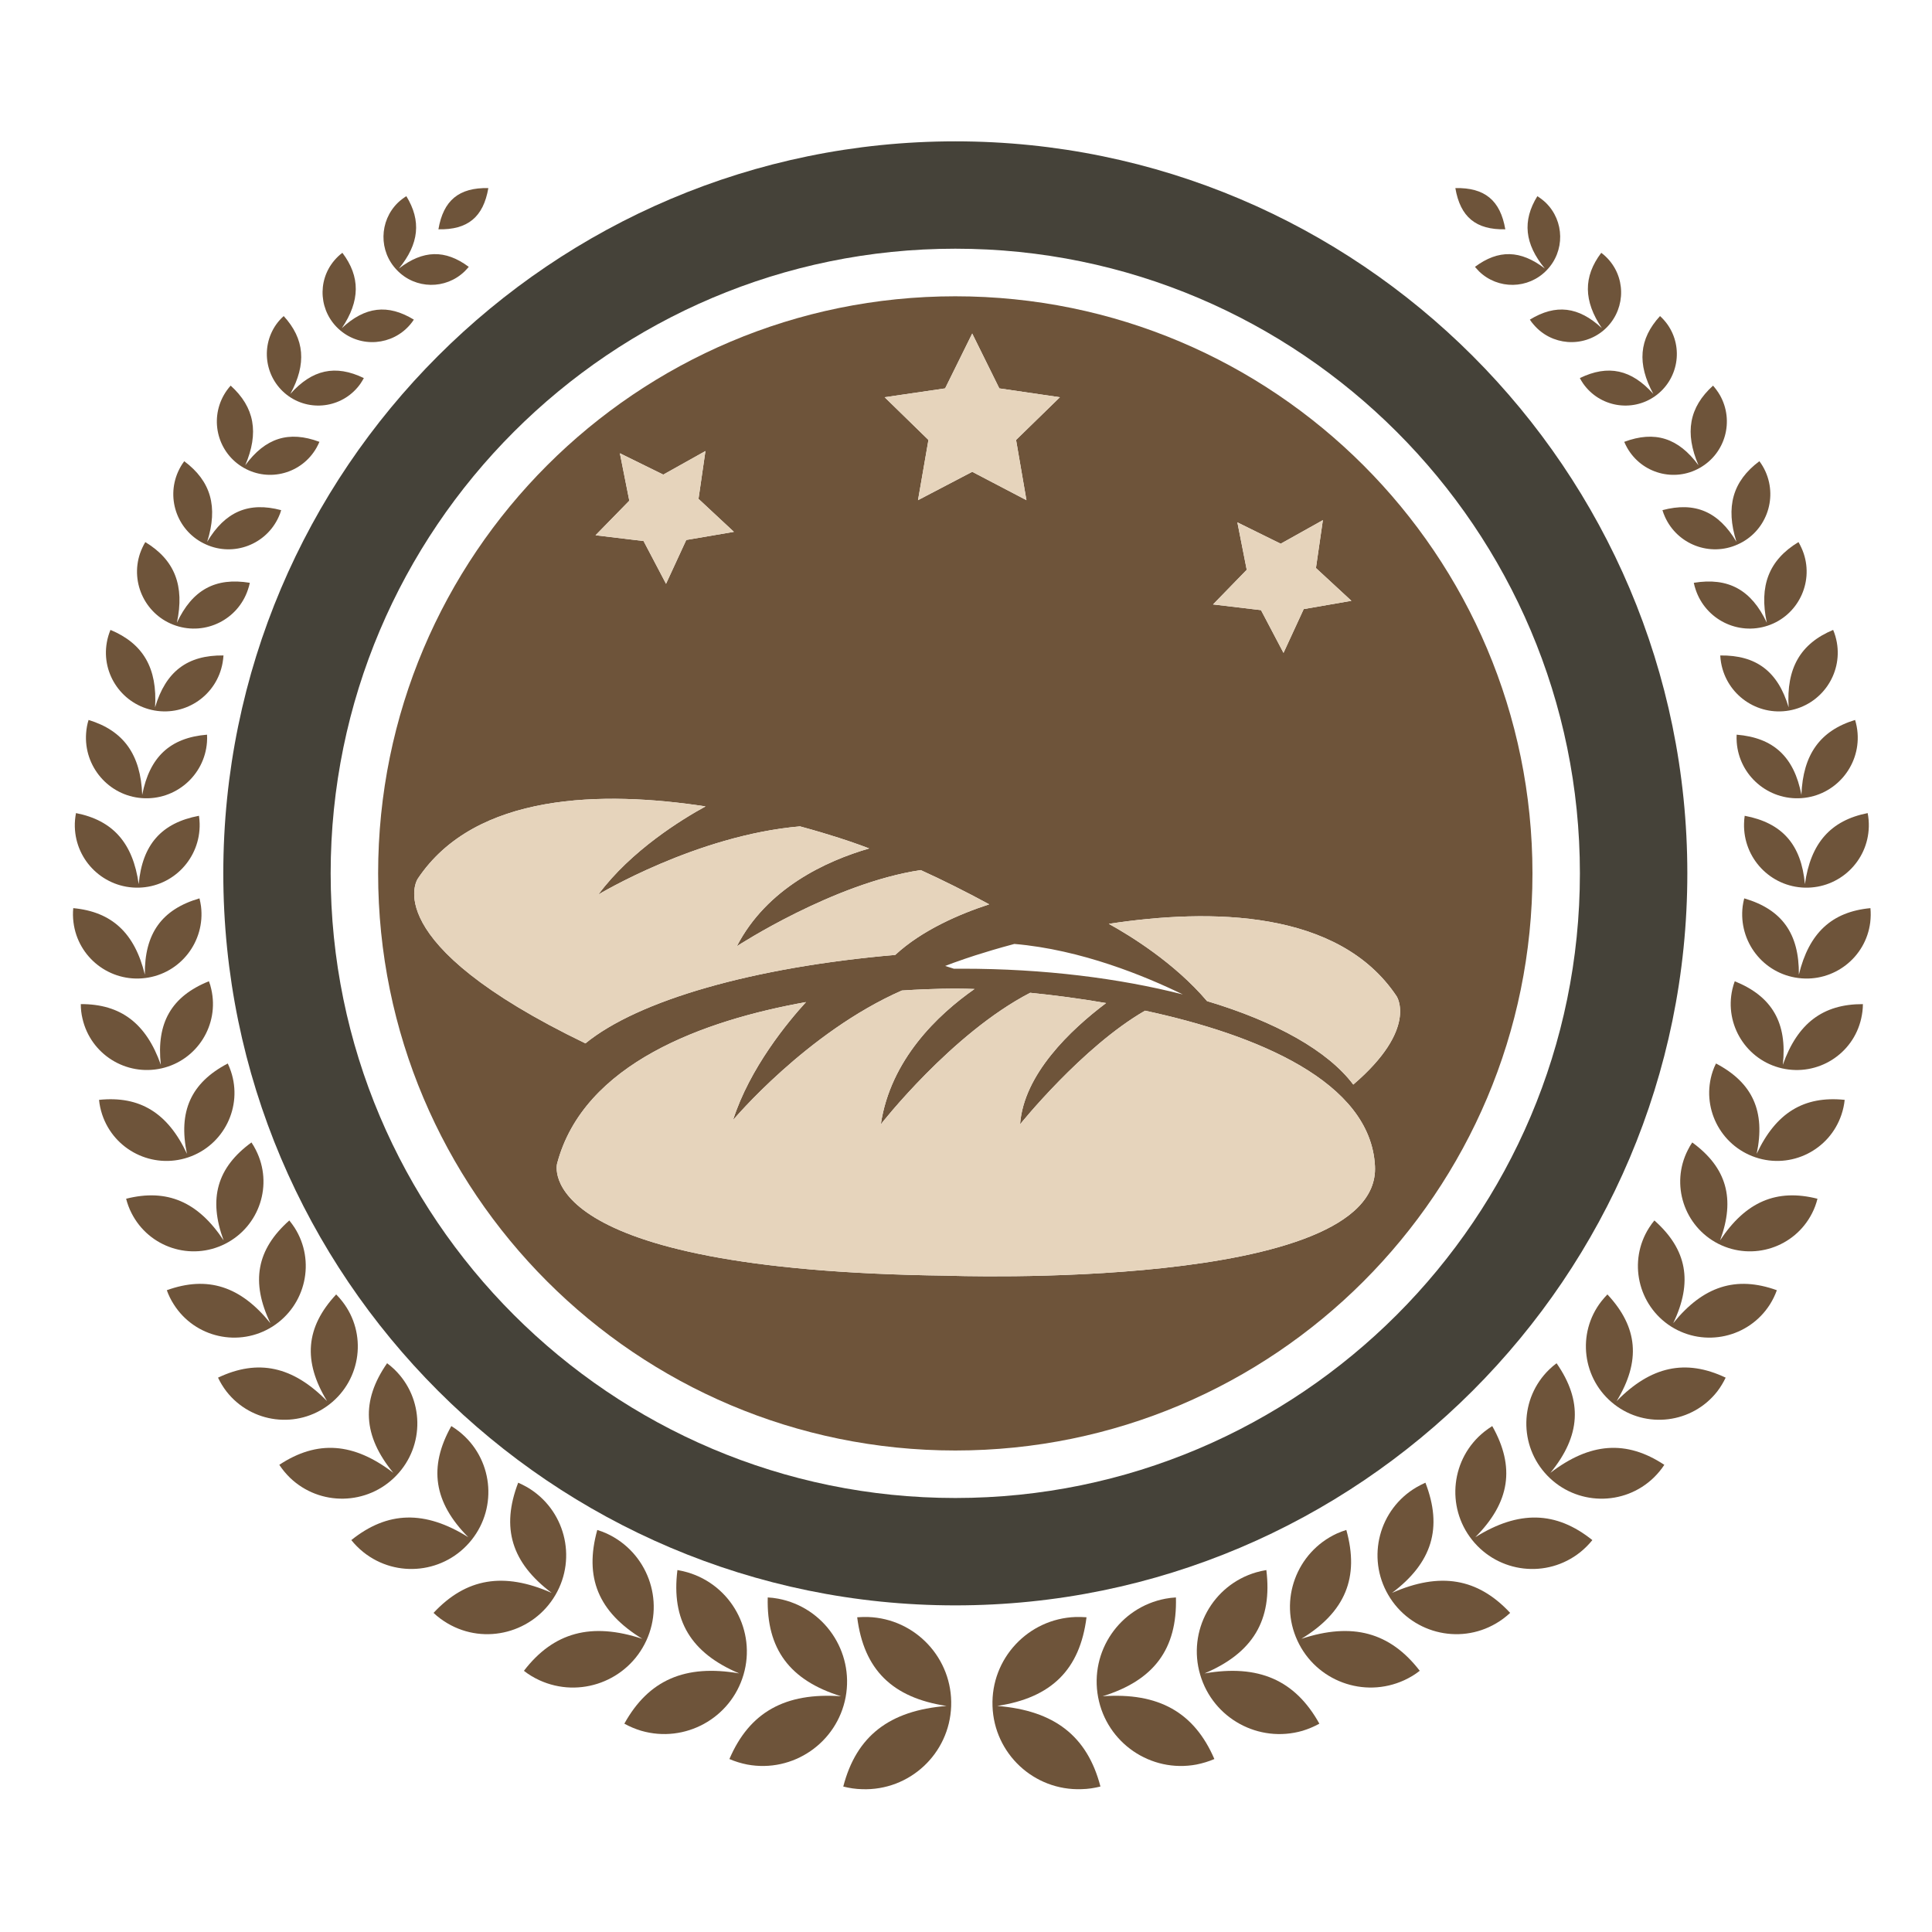 <?xml version="1.0" encoding="utf-8"?>
<!-- Generator: Adobe Illustrator 14.0.0, SVG Export Plug-In . SVG Version: 6.00 Build 43363)  -->
<!DOCTYPE svg PUBLIC "-//W3C//DTD SVG 1.1//EN" "http://www.w3.org/Graphics/SVG/1.1/DTD/svg11.dtd">
<svg version="1.1" id="Layer_1" xmlns="http://www.w3.org/2000/svg" xmlns:xlink="http://www.w3.org/1999/xlink" x="0px" y="0px"
	 width="150px" height="150px" viewBox="0 0 150 150" enable-background="new 0 0 150 150" xml:space="preserve">
<g>
	<path fill="none" d="M74.171,19.31c-26.748,0-48.499,21.758-48.499,48.496c0,26.743,21.75,48.499,48.499,48.499
		c26.74,0,48.492-21.756,48.492-48.499C122.663,41.067,100.911,19.31,74.171,19.31z M74.169,112.615
		c-24.746,0-44.811-20.062-44.811-44.805c0-24.754,20.065-44.807,44.811-44.807c24.75,0,44.811,20.053,44.811,44.807
		C118.979,92.553,98.919,112.615,74.169,112.615z"/>
	<path fill="#6E543A" d="M50.18,127.376c1.448-3.137,0.074-6.859-3.07-8.312c-0.24-0.108-0.49-0.204-0.737-0.279
		c-1.027,3.691,0.084,6.369,3.496,8.454c-3.95-1.307-6.89-0.516-9.192,2.482c0.359,0.287,0.763,0.526,1.191,0.726
		C45.011,131.894,48.729,130.517,50.18,127.376z"/>
	<path fill="#6E543A" d="M43.122,123.835c1.706-2.917,0.719-6.669-2.196-8.371c-0.229-0.128-0.458-0.246-0.693-0.348
		c-1.346,3.496-0.523,6.212,2.601,8.557c-3.722-1.642-6.647-1.157-9.174,1.551c0.324,0.307,0.688,0.58,1.09,0.815
		C37.663,127.753,41.413,126.754,43.122,123.835z"/>
	<path fill="#6E543A" d="M138.418,82.672c0.357-3.249-0.823-5.313-3.732-6.487c-0.072,0.193-0.135,0.402-0.184,0.616
		c-0.632,2.765,1.094,5.515,3.854,6.146c2.763,0.628,5.517-1.09,6.146-3.865c0.084-0.368,0.133-0.745,0.133-1.122
		C141.526,77.949,139.554,79.458,138.418,82.672z"/>
	<path fill="#6E543A" d="M67.399,125.544c-0.288-0.005-0.571,0-0.847,0.021c0.512,4.063,2.721,6.247,6.937,6.885
		c-4.43,0.352-7,2.331-8.018,6.257c0.469,0.118,0.961,0.196,1.461,0.205c3.692,0.133,6.791-2.76,6.916-6.451
		C73.978,128.772,71.086,125.672,67.399,125.544z"/>
	<path fill="#6E543A" d="M35.658,111.152c-0.199-0.157-0.403-0.301-0.617-0.433c-1.79,3.191-1.367,5.925,1.315,8.628
		c-3.361-2.102-6.26-2.039-9.08,0.225c0.27,0.337,0.584,0.653,0.94,0.939c2.583,2.06,6.345,1.633,8.403-0.959
		C38.672,116.972,38.244,113.208,35.658,111.152z"/>
	<path fill="#6E543A" d="M60.423,124.122c-0.273-0.052-0.543-0.082-0.816-0.097c-0.105,4.003,1.708,6.436,5.691,7.673
		c-4.332-0.309-7.107,1.23-8.667,4.873c0.434,0.188,0.892,0.329,1.382,0.427c3.552,0.663,6.974-1.682,7.642-5.23
		C66.318,128.211,63.978,124.796,60.423,124.122z"/>
	<path fill="#6E543A" d="M53.377,122.076c-0.263-0.071-0.522-0.137-0.782-0.178c-0.487,3.896,1.037,6.435,4.799,8.026
		c-4.195-0.729-7.041,0.51-8.92,3.901c0.408,0.225,0.847,0.413,1.312,0.552c3.394,0.983,6.951-0.965,7.943-4.361
		C58.719,126.632,56.771,123.071,53.377,122.076z"/>
	<path fill="#6E543A" d="M30.615,106.314c-0.178-0.17-0.367-0.331-0.561-0.472c-2.035,2.93-1.879,5.632,0.482,8.508
		c-3.07-2.355-5.9-2.569-8.851-0.622c0.235,0.358,0.505,0.684,0.824,0.999c2.323,2.235,6.021,2.162,8.257-0.162
		C33.006,112.249,32.938,108.553,30.615,106.314z"/>
	<path fill="#6E543A" d="M139.664,75.67c0.028-3.188-1.312-5.065-4.242-5.921c-0.054,0.194-0.089,0.397-0.121,0.612
		c-0.338,2.739,1.588,5.232,4.331,5.573c2.73,0.347,5.227-1.585,5.572-4.318c0.044-0.379,0.05-0.75,0.015-1.108
		C142.21,70.789,140.445,72.446,139.664,75.67z"/>
	<path fill="#6E543A" d="M14.612,89.857c2.759-0.929,4.243-3.917,3.318-6.676c-0.075-0.215-0.151-0.418-0.246-0.612
		c-2.863,1.499-3.86,3.728-3.169,7.012c-1.479-3.168-3.656-4.52-6.825-4.188c0.035,0.378,0.12,0.765,0.244,1.143
		C8.859,89.3,11.845,90.789,14.612,89.857z"/>
	<path fill="#6E543A" d="M26.576,101.04c-0.146-0.193-0.306-0.37-0.475-0.541c-2.376,2.549-2.596,5.182-0.708,8.282
		c-2.649-2.701-5.35-3.3-8.465-1.821c0.176,0.373,0.396,0.736,0.658,1.076c1.933,2.474,5.507,2.93,7.995,0.994
		C28.065,107.099,28.514,103.518,26.576,101.04z"/>
	<path fill="#6E543A" d="M21.162,102.989c2.588-1.649,3.358-5.084,1.711-7.671c-0.13-0.193-0.265-0.388-0.411-0.562
		c-2.544,2.255-3.003,4.784-1.468,7.978c-2.313-2.876-4.878-3.704-8.042-2.562c0.135,0.379,0.313,0.745,0.543,1.104
		C15.135,103.865,18.572,104.631,21.162,102.989z"/>
	<path fill="#6E543A" d="M17.49,96.567c2.67-1.357,3.733-4.61,2.377-7.277c-0.104-0.214-0.22-0.406-0.344-0.591
		c-2.675,1.952-3.358,4.365-2.162,7.603c-1.98-2.998-4.394-4.038-7.569-3.231c0.099,0.381,0.235,0.758,0.423,1.122
		C11.57,96.86,14.826,97.919,17.49,96.567z"/>
	<path fill="#6E543A" d="M120.373,114.351c2.358-2.876,2.517-5.578,0.479-8.508c-0.194,0.141-0.381,0.302-0.558,0.472
		c-2.324,2.238-2.393,5.935-0.159,8.251c2.241,2.324,5.938,2.397,8.256,0.162c0.319-0.315,0.597-0.641,0.826-0.999
		C126.273,111.781,123.448,111.995,120.373,114.351z"/>
	<path fill="#6E543A" d="M114.543,119.348c2.69-2.703,3.115-5.437,1.315-8.628c-0.208,0.132-0.412,0.275-0.613,0.433
		c-2.58,2.056-3.008,5.819-0.956,8.4c2.059,2.592,5.816,3.019,8.402,0.959c0.354-0.286,0.668-0.603,0.939-0.939
		C120.807,117.309,117.913,117.246,114.543,119.348z"/>
	<path fill="#6E543A" d="M125.516,108.781c1.885-3.101,1.664-5.733-0.717-8.282c-0.165,0.171-0.323,0.348-0.474,0.541
		c-1.927,2.478-1.479,6.059,1.002,7.99c2.48,1.936,6.062,1.479,7.997-0.994c0.26-0.34,0.478-0.703,0.656-1.076
		C130.862,105.481,128.162,106.08,125.516,108.781z"/>
	<path fill="#6E543A" d="M136.389,89.581c0.688-3.284-0.303-5.513-3.16-7.012c-0.1,0.194-0.183,0.397-0.256,0.612
		c-0.92,2.759,0.564,5.747,3.326,6.676c2.762,0.932,5.749-0.558,6.673-3.321c0.127-0.378,0.21-0.765,0.248-1.143
		C140.042,85.062,137.871,86.413,136.389,89.581z"/>
	<path fill="#6E543A" d="M133.548,96.302c1.194-3.237,0.51-5.65-2.162-7.603c-0.126,0.185-0.24,0.377-0.344,0.591
		c-1.36,2.667-0.293,5.92,2.367,7.277c2.671,1.352,5.929,0.293,7.281-2.375c0.188-0.364,0.323-0.741,0.418-1.122
		C137.938,92.264,135.526,93.304,133.548,96.302z"/>
	<path fill="#6E543A" d="M129.907,102.734c1.534-3.193,1.081-5.723-1.461-7.978c-0.146,0.174-0.284,0.368-0.409,0.562
		c-1.65,2.587-0.882,6.021,1.704,7.671c2.596,1.642,6.03,0.876,7.675-1.713c0.225-0.358,0.402-0.725,0.538-1.104
		C134.784,99.03,132.228,99.858,129.907,102.734z"/>
	<path fill="#6E543A" d="M85.604,131.698c3.995-1.237,5.8-3.67,5.695-7.673c-0.27,0.015-0.542,0.045-0.813,0.097
		c-3.557,0.674-5.896,4.089-5.229,7.646c0.665,3.549,4.084,5.894,7.636,5.23c0.485-0.098,0.951-0.239,1.39-0.427
		C92.715,132.929,89.941,131.39,85.604,131.698z"/>
	<path fill="#6E543A" d="M77.425,132.449c4.216-0.638,6.418-2.821,6.932-6.885c-0.278-0.021-0.561-0.025-0.842-0.021
		c-3.691,0.128-6.586,3.229-6.457,6.916c0.122,3.691,3.219,6.584,6.912,6.451c0.507-0.009,0.995-0.087,1.468-0.205
		C84.417,134.78,81.847,132.801,77.425,132.449z"/>
	<path fill="#6E543A" d="M93.515,129.925c3.758-1.592,5.284-4.13,4.804-8.026c-0.267,0.041-0.533,0.106-0.793,0.178
		c-3.396,0.995-5.342,4.556-4.346,7.94c0.992,3.396,4.542,5.345,7.949,4.361c0.458-0.139,0.897-0.327,1.306-0.552
		C100.553,130.435,97.707,129.196,93.515,129.925z"/>
	<path fill="#6E543A" d="M101.039,127.238c3.41-2.085,4.521-4.763,3.489-8.454c-0.245,0.075-0.492,0.171-0.737,0.279
		c-3.139,1.453-4.511,5.176-3.061,8.312c1.445,3.141,5.167,4.518,8.309,3.07c0.429-0.199,0.826-0.438,1.19-0.726
		C107.922,126.723,104.986,125.932,101.039,127.238z"/>
	<path fill="#6E543A" d="M108.075,123.673c3.121-2.345,3.946-5.061,2.594-8.557c-0.229,0.102-0.46,0.22-0.684,0.348
		c-2.92,1.702-3.907,5.454-2.198,8.371c1.703,2.919,5.456,3.918,8.369,2.204c0.404-0.235,0.766-0.509,1.092-0.815
		C114.728,122.516,111.798,122.031,108.075,123.673z"/>
	<path fill="#6E543A" d="M118.779,24.815c0.085,0.137,0.188,0.27,0.293,0.387c1.377,1.627,3.812,1.821,5.437,0.439
		c1.619-1.382,1.816-3.81,0.434-5.431c-0.194-0.225-0.398-0.418-0.622-0.581c-1.405,1.855-1.38,3.732,0.046,5.849
		C122.565,23.8,120.793,23.585,118.779,24.815z"/>
	<path fill="#6E543A" d="M15.991,42.271c2.157,0.975,4.689,0,5.65-2.151c0.08-0.164,0.141-0.342,0.189-0.511
		c-2.522-0.672-4.351,0.113-5.745,2.458c0.857-2.713,0.298-4.708-1.78-6.258c-0.184,0.245-0.347,0.521-0.477,0.812
		C12.863,38.783,13.834,41.317,15.991,42.271z"/>
	<path fill="#6E543A" d="M37.915,14.603c-2.282-0.049-3.493,0.953-3.876,3.2C36.316,17.853,37.527,16.852,37.915,14.603z"/>
	<path fill="#6E543A" d="M114.514,20.72c0.099,0.117,0.209,0.235,0.317,0.347c1.467,1.428,3.823,1.397,5.248-0.082
		c1.431-1.468,1.4-3.82-0.068-5.25c-0.209-0.195-0.423-0.361-0.652-0.502c-1.182,1.917-0.987,3.702,0.581,5.614
		C118.058,19.406,116.341,19.357,114.514,20.72z"/>
	<path fill="#6E543A" d="M36.076,21.066c0.11-0.112,0.22-0.23,0.319-0.347c-1.828-1.362-3.552-1.313-5.421,0.127
		c1.562-1.913,1.75-3.697,0.575-5.614c-0.23,0.142-0.449,0.308-0.653,0.502c-1.467,1.43-1.505,3.781-0.066,5.25
		C32.254,22.464,34.603,22.494,36.076,21.066z"/>
	<path fill="#6E543A" d="M140.132,68.646c-0.276-3.07-1.755-4.758-4.674-5.309c-0.031,0.2-0.047,0.408-0.051,0.607
		c-0.069,2.683,2.047,4.906,4.721,4.973c2.679,0.066,4.896-2.046,4.966-4.723c0.01-0.362-0.021-0.724-0.089-1.066
		C142.127,63.695,140.574,65.465,140.132,68.646z"/>
	<path fill="#6E543A" d="M18.931,36.324c1.984,1.133,4.508,0.434,5.64-1.555c0.084-0.153,0.164-0.311,0.23-0.464
		c-2.377-0.887-4.203-0.306-5.761,1.821c1.082-2.525,0.727-4.503-1.131-6.186c-0.2,0.224-0.382,0.469-0.533,0.739
		C16.25,32.674,16.942,35.197,18.931,36.324z"/>
	<path fill="#6E543A" d="M31.842,25.202c0.104-0.117,0.199-0.25,0.288-0.387c-2.018-1.229-3.792-1.015-5.59,0.662
		c1.426-2.116,1.446-3.993,0.043-5.849c-0.222,0.163-0.423,0.356-0.617,0.581c-1.384,1.622-1.186,4.049,0.438,5.431
		C28.023,27.023,30.457,26.829,31.842,25.202z"/>
	<path fill="#6E543A" d="M116.871,17.803c-0.385-2.247-1.596-3.249-3.878-3.2C113.377,16.852,114.592,17.853,116.871,17.803z"/>
	<path fill="#6E543A" d="M129.072,39.608c0.052,0.169,0.116,0.347,0.191,0.511c0.962,2.151,3.494,3.126,5.65,2.151
		c2.158-0.954,3.124-3.487,2.163-5.65c-0.13-0.291-0.29-0.566-0.479-0.812c-2.073,1.55-2.638,3.544-1.779,6.258
		C133.428,39.721,131.6,38.936,129.072,39.608z"/>
	<path fill="#6E543A" d="M126.105,34.305c0.068,0.153,0.143,0.311,0.229,0.464c1.13,1.989,3.656,2.688,5.641,1.555
		c1.991-1.127,2.686-3.65,1.559-5.645c-0.159-0.271-0.337-0.515-0.534-0.739c-1.858,1.683-2.216,3.661-1.128,6.186
		C130.31,33.999,128.48,33.418,126.105,34.305z"/>
	<path fill="#6E543A" d="M122.659,29.354c0.076,0.152,0.167,0.29,0.262,0.433c1.27,1.805,3.761,2.244,5.565,0.979
		c1.808-1.274,2.247-3.764,0.981-5.569c-0.176-0.245-0.369-0.464-0.584-0.658c-1.634,1.78-1.792,3.713-0.517,6.048
		C126.668,28.685,124.858,28.288,122.659,29.354z"/>
	<path fill="#6E543A" d="M133.559,50.89c0.015,0.188,0.029,0.382,0.066,0.571c0.438,2.484,2.804,4.141,5.285,3.703
		s4.141-2.805,3.702-5.284c-0.062-0.341-0.155-0.663-0.287-0.974c-2.548,1.065-3.644,2.983-3.455,6.013
		C138.038,52.128,136.352,50.854,133.559,50.89z"/>
	<path fill="#6E543A" d="M137.176,48.35c-1.2-2.56-2.996-3.539-5.67-3.101c0.035,0.179,0.088,0.357,0.145,0.531
		c0.777,2.32,3.285,3.57,5.601,2.794c2.312-0.77,3.559-3.284,2.787-5.599c-0.105-0.312-0.244-0.607-0.406-0.888
		C137.34,43.475,136.56,45.479,137.176,48.35z"/>
	<path fill="#6E543A" d="M139.861,61.711c-0.563-2.942-2.161-4.437-5.028-4.671c-0.014,0.189-0.005,0.388,0.006,0.586
		c0.19,2.591,2.454,4.533,5.043,4.34c2.591-0.189,4.534-2.458,4.34-5.044c-0.026-0.352-0.094-0.698-0.193-1.025
		C141.302,56.729,139.981,58.59,139.861,61.711z"/>
	<path fill="#6E543A" d="M27.986,29.787c0.094-0.143,0.184-0.281,0.263-0.433c-2.203-1.066-4.011-0.669-5.709,1.233
		c1.275-2.335,1.114-4.269-0.514-6.048c-0.214,0.194-0.414,0.413-0.587,0.658c-1.262,1.805-0.828,4.294,0.982,5.569
		C24.227,32.031,26.718,31.592,27.986,29.787z"/>
	<path fill="#6E543A" d="M11.021,61.966c2.593,0.193,4.855-1.75,5.048-4.34c0.016-0.198,0.016-0.397,0.005-0.586
		c-2.866,0.234-4.46,1.729-5.033,4.671c-0.115-3.121-1.438-4.982-4.164-5.814c-0.105,0.327-0.166,0.674-0.191,1.025
		C6.493,59.508,8.436,61.777,11.021,61.966z"/>
	<path fill="#6E543A" d="M12.551,82.946c2.762-0.631,4.486-3.381,3.853-6.146c-0.046-0.214-0.104-0.423-0.184-0.616
		c-2.915,1.174-4.093,3.238-3.733,6.487c-1.132-3.214-3.109-4.723-6.214-4.713c0,0.377,0.041,0.754,0.13,1.122
		C7.036,81.856,9.788,83.574,12.551,82.946z"/>
	<path fill="#6E543A" d="M11.277,75.934c2.731-0.341,4.668-2.834,4.329-5.573c-0.033-0.214-0.068-0.418-0.119-0.612
		c-2.93,0.856-4.274,2.734-4.241,5.921c-0.785-3.224-2.554-4.881-5.558-5.162c-0.036,0.358-0.031,0.729,0.018,1.108
		C6.049,74.349,8.541,76.28,11.277,75.934z"/>
	<path fill="#6E543A" d="M10.779,68.917c2.675-0.066,4.783-2.29,4.722-4.973c-0.005-0.2-0.022-0.408-0.053-0.607
		c-2.915,0.551-4.401,2.239-4.679,5.309c-0.444-3.182-1.989-4.952-4.869-5.518c-0.065,0.342-0.102,0.704-0.091,1.066
		C5.881,66.872,8.102,68.983,10.779,68.917z"/>
	<path fill="#6E543A" d="M11.996,55.163c2.481,0.438,4.847-1.219,5.286-3.703c0.031-0.189,0.059-0.382,0.069-0.571
		c-2.794-0.036-4.483,1.239-5.312,4.029c0.188-3.029-0.911-4.947-3.463-6.013c-0.125,0.311-0.224,0.632-0.283,0.974
		C7.855,52.358,9.517,54.725,11.996,55.163z"/>
	<path fill="#6E543A" d="M13.653,48.574c2.317,0.775,4.824-0.474,5.596-2.794c0.064-0.174,0.11-0.352,0.146-0.531
		c-2.667-0.438-4.464,0.541-5.661,3.101c0.613-2.871-0.166-4.875-2.453-6.262c-0.167,0.281-0.303,0.576-0.412,0.888
		C10.091,45.29,11.338,47.805,13.653,48.574z"/>
	<path fill="#454239" d="M131.004,67.805c0-31.338-25.494-56.831-56.833-56.831c-31.338,0-56.834,25.493-56.834,56.831
		c0,31.336,25.496,56.836,56.834,56.836C105.51,124.642,131.004,99.142,131.004,67.805z M74.171,116.304
		c-26.748,0-48.499-21.756-48.499-48.499c0-26.738,21.75-48.496,48.499-48.496c26.74,0,48.492,21.758,48.492,48.496
		C122.663,94.548,100.911,116.304,74.171,116.304z"/>
	<path fill="#6E543A" d="M74.169,23.004c-24.746,0-44.811,20.053-44.811,44.807c0,24.742,20.065,44.805,44.811,44.805
		c24.75,0,44.811-20.062,44.811-44.805C118.979,43.057,98.919,23.004,74.169,23.004z M96.07,40.557l3.362,1.658l3.275-1.831
		l-0.538,3.718l2.753,2.545l-3.703,0.643l-1.568,3.401l-1.747-3.32l-3.724-0.443l2.615-2.688L96.07,40.557z M108.433,77.348
		c0,0,1.697,2.524-3.364,6.858c-1.964-2.616-5.999-4.88-11.356-6.482c-2.518-2.968-5.985-5.093-7.624-5.997
		C94.029,70.513,103.957,70.636,108.433,77.348z M91.834,77.208C86.899,75.95,81.04,75.21,74.738,75.21
		c-0.229,0-0.449,0.004-0.673,0.004c-0.229-0.069-0.464-0.151-0.683-0.218c0.455-0.173,0.877-0.332,1.251-0.455
		c0,0,1.6-0.582,4.122-1.254C83.945,73.726,88.936,75.796,91.834,77.208z M73.379,30.154l2.104-4.258l2.104,4.258l4.701,0.688
		l-3.401,3.315l0.806,4.676l-4.21-2.203l-4.209,2.203l0.811-4.676l-3.399-3.315L73.379,30.154z M48.127,35.192l3.369,1.657
		l3.274-1.831l-0.538,3.713l2.747,2.56l-3.698,0.632l-1.57,3.402l-1.745-3.32l-3.728-0.448l2.621-2.683L48.127,35.192z
		 M32.433,68.229c4.475-6.717,14.404-6.834,22.345-5.621c-1.795,0.98-5.786,3.417-8.323,6.845c0,0,7.609-4.6,15.656-5.294
		c2.522,0.684,4.121,1.259,4.121,1.259c0.375,0.127,0.798,0.281,1.252,0.454c-3.336,0.969-7.943,3.08-10.276,7.594
		c0,0,7.494-4.901,14.277-5.912c1.654,0.75,3.467,1.653,5.316,2.657c-2.302,0.75-5.228,2.01-7.295,3.928
		c-11.046,0.952-19.965,3.527-24.053,6.868C29.128,73.124,32.433,68.229,32.433,68.229z M73.509,99.042
		c-32.513-0.404-30.256-8.7-30.256-8.7c2.057-7.798,11.41-11.122,19.325-12.54c-1.377,1.504-4.371,5.104-5.666,9.163
		c0,0,5.714-6.813,13.108-10.061c2.606-0.171,4.302-0.148,4.302-0.148c0.398,0,0.852,0.011,1.339,0.03
		c-2.848,1.993-6.523,5.481-7.275,10.506c0,0,5.502-7.058,11.597-10.212c1.812,0.18,3.815,0.44,5.893,0.797
		c-2.76,2.08-6.397,5.529-6.677,9.415c0,0,4.832-6.019,9.703-8.823c8.674,1.86,17.52,5.508,17.85,12.065
		C107.243,100.295,73.509,99.042,73.509,99.042z"/>
	<path fill="#E6D4BC" d="M69.505,74.14c2.068-1.918,4.993-3.178,7.295-3.928c-1.849-1.004-3.662-1.907-5.316-2.657
		c-6.783,1.011-14.277,5.912-14.277,5.912c2.333-4.514,6.94-6.625,10.276-7.594c-0.454-0.173-0.878-0.327-1.252-0.454
		c0,0-1.599-0.576-4.121-1.259c-8.047,0.694-15.656,5.294-15.656,5.294c2.537-3.427,6.527-5.865,8.323-6.845
		c-7.94-1.213-17.87-1.096-22.345,5.621c0,0-3.305,4.895,13.02,12.778C49.54,77.667,58.459,75.092,69.505,74.14z"/>
	<path fill="#E6D4BC" d="M88.902,78.469c-4.871,2.805-9.703,8.823-9.703,8.823c0.279-3.886,3.917-7.335,6.677-9.415
		c-2.077-0.356-4.08-0.617-5.893-0.797c-6.095,3.154-11.597,10.212-11.597,10.212c0.752-5.024,4.427-8.513,7.275-10.506
		c-0.487-0.02-0.941-0.03-1.339-0.03c0,0-1.696-0.022-4.302,0.148c-7.394,3.247-13.108,10.061-13.108,10.061
		c1.295-4.059,4.289-7.659,5.666-9.163c-7.915,1.418-17.268,4.742-19.325,12.54c0,0-2.257,8.296,30.256,8.7
		c0,0,33.734,1.253,33.243-8.508C106.422,83.977,97.576,80.329,88.902,78.469z"/>
	<path fill="#E6D4BC" d="M93.712,77.724c5.357,1.603,9.393,3.866,11.356,6.482c5.062-4.334,3.364-6.858,3.364-6.858
		c-4.476-6.712-14.403-6.835-22.345-5.621C87.727,72.63,91.194,74.756,93.712,77.724z"/>
	<polygon fill="#E6D4BC" points="71.273,38.833 75.482,36.63 79.692,38.833 78.887,34.157 82.288,30.842 77.587,30.154 
		75.482,25.896 73.379,30.154 68.684,30.842 72.083,34.157 	"/>
	<polygon fill="#E6D4BC" points="49.965,42.006 51.71,45.326 53.28,41.924 56.979,41.292 54.232,38.732 54.77,35.019 51.496,36.85 
		48.127,35.192 48.859,38.875 46.238,41.558 	"/>
	<polygon fill="#E6D4BC" points="97.904,47.371 99.651,50.69 101.22,47.289 104.923,46.646 102.17,44.102 102.708,40.384 
		99.433,42.215 96.07,40.557 96.796,44.239 94.181,46.927 	"/>
</g>
</svg>
